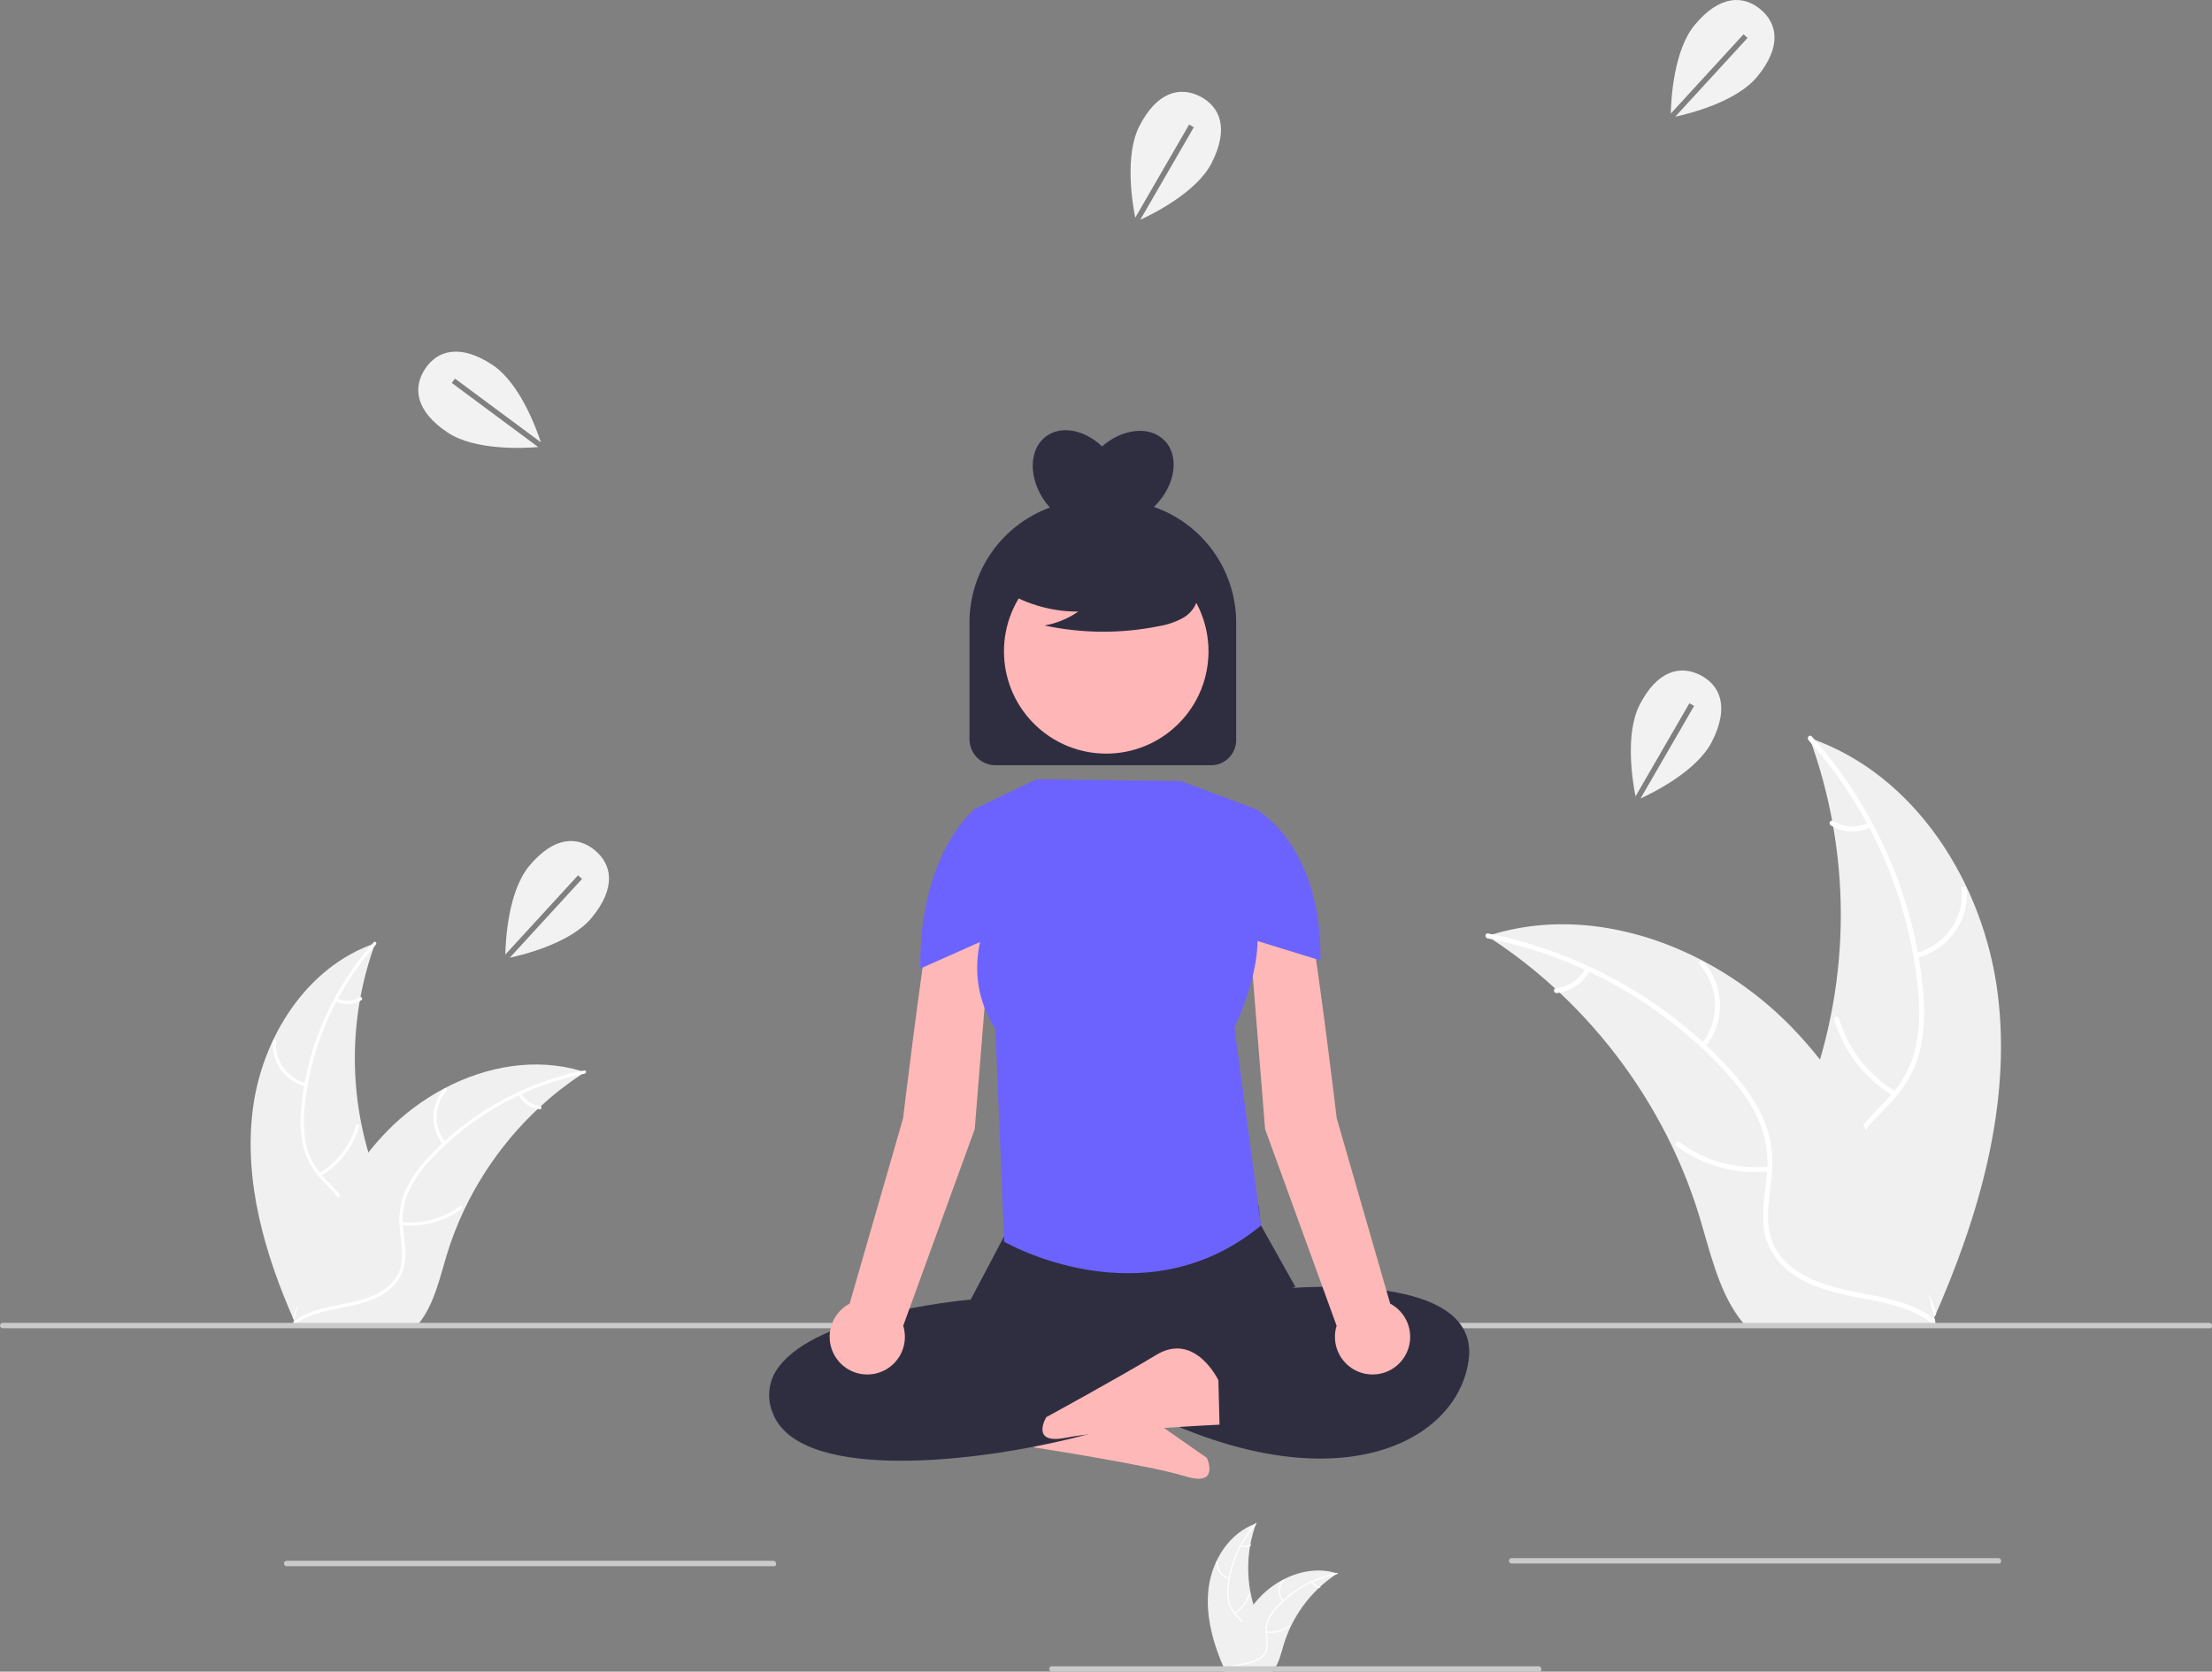 <svg width="299" height="226" viewBox="0 0 299 226" fill="none" xmlns="http://www.w3.org/2000/svg">
<rect x="0" y="0" width="299" height="226" fill="#808080" stroke="none"/>
<g clip-path="url(#clip0_26_119)">
<path d="M140.509 189.722C140.509 189.722 144.315 183.477 149.201 187.17C154.086 190.862 163.134 197.092 163.134 197.092C163.134 197.092 164.988 201.076 160.191 199.58C155.394 198.083 139.736 195.674 139.736 195.674L140.509 189.722Z" fill="#FEB8B8"/>
<path d="M34.16 150.064C35.372 140.31 41.416 130.7 50.716 127.526C47.048 137.565 47.049 148.578 50.718 158.617C52.147 162.483 54.139 166.634 52.795 170.531C51.958 172.956 49.912 174.811 47.625 175.971C45.338 177.131 42.8 177.683 40.293 178.225L39.8 178.633C35.821 169.646 32.947 159.817 34.16 150.064Z" fill="#F0F0F0"/>
<path d="M50.808 127.71C45.392 133.78 42.026 141.402 41.188 149.494C40.976 151.233 41.04 152.994 41.377 154.713C41.76 156.377 42.58 157.908 43.754 159.147C44.826 160.325 46.058 161.405 46.825 162.822C47.206 163.554 47.429 164.357 47.478 165.181C47.528 166.005 47.402 166.829 47.111 167.601C46.434 169.543 45.1 171.125 43.742 172.628C42.233 174.296 40.64 176.004 39.999 178.216C39.922 178.484 39.51 178.348 39.588 178.08C40.703 174.233 44.438 172.047 46.218 168.582C47.049 166.965 47.398 165.087 46.619 163.38C45.938 161.888 44.668 160.773 43.573 159.59C42.41 158.398 41.556 156.939 41.087 155.341C40.664 153.645 40.532 151.889 40.698 150.148C41.008 146.224 41.933 142.373 43.44 138.737C45.136 134.577 47.531 130.738 50.521 127.386C50.707 127.178 50.992 127.504 50.808 127.71Z" fill="white"/>
<path d="M41.304 146.873C39.966 146.548 38.787 145.757 37.977 144.643C37.168 143.529 36.781 142.163 36.885 140.789C36.907 140.512 37.34 140.533 37.318 140.811C37.218 142.09 37.579 143.362 38.335 144.398C39.091 145.434 40.192 146.166 41.44 146.461C41.711 146.526 41.574 146.937 41.304 146.873Z" fill="white"/>
<path d="M43.133 158.622C45.55 157.178 47.334 154.876 48.13 152.175C48.208 151.908 48.62 152.044 48.541 152.311C47.708 155.12 45.846 157.512 43.327 159.009C43.087 159.151 42.894 158.763 43.133 158.622Z" fill="white"/>
<path d="M45.538 134.987C46.029 135.221 46.571 135.329 47.115 135.301C47.658 135.274 48.187 135.111 48.652 134.829C48.89 134.684 49.084 135.071 48.847 135.216C48.331 135.525 47.748 135.704 47.147 135.736C46.546 135.767 45.947 135.652 45.402 135.399C45.348 135.379 45.304 135.34 45.279 135.289C45.253 135.238 45.248 135.18 45.264 135.125C45.282 135.071 45.321 135.026 45.373 135C45.424 134.974 45.483 134.969 45.538 134.987Z" fill="white"/>
<path d="M79.064 144.947C78.917 145.042 78.771 145.137 78.625 145.236C76.666 146.524 74.816 147.969 73.091 149.557C72.956 149.678 72.82 149.802 72.689 149.926C68.575 153.796 65.215 158.397 62.779 163.494C61.812 165.523 61.001 167.622 60.352 169.775C59.457 172.747 58.722 176.041 56.949 178.472C56.767 178.728 56.569 178.972 56.357 179.203H40.336C40.3 179.185 40.263 179.171 40.226 179.152L39.587 179.182C39.612 179.068 39.642 178.951 39.667 178.838C39.682 178.772 39.7 178.706 39.715 178.64C39.726 178.597 39.737 178.553 39.744 178.512C39.748 178.498 39.751 178.483 39.755 178.472C39.762 178.432 39.773 178.395 39.781 178.359C39.941 177.704 40.107 177.05 40.278 176.396C40.278 176.392 40.278 176.392 40.281 176.388C41.594 171.405 43.333 166.488 45.764 161.991C45.837 161.856 45.91 161.717 45.991 161.582C47.098 159.561 48.368 157.634 49.789 155.82C50.57 154.829 51.401 153.879 52.278 152.972C54.549 150.633 57.174 148.667 60.056 147.144C65.802 144.11 72.455 142.947 78.596 144.801C78.753 144.848 78.906 144.896 79.064 144.947Z" fill="#F0F0F0"/>
<path d="M79.027 145.15C71.05 146.735 63.774 150.794 58.234 156.75C57.018 158.011 56.009 159.456 55.243 161.031C54.547 162.59 54.281 164.307 54.472 166.003C54.619 167.588 54.953 169.193 54.712 170.786C54.576 171.6 54.27 172.376 53.814 173.063C53.357 173.751 52.761 174.334 52.063 174.774C50.354 175.917 48.336 176.377 46.347 176.759C44.139 177.182 41.839 177.587 39.995 178.967C39.772 179.134 39.526 178.778 39.749 178.611C42.956 176.211 47.253 176.714 50.761 175.02C52.397 174.229 53.806 172.94 54.212 171.108C54.566 169.506 54.223 167.851 54.061 166.247C53.85 164.595 54.047 162.916 54.634 161.358C55.317 159.749 56.269 158.267 57.448 156.977C60.058 154.031 63.115 151.514 66.507 149.517C70.365 147.217 74.589 145.594 78.994 144.718C79.267 144.664 79.298 145.097 79.027 145.15Z" fill="white"/>
<path d="M59.905 154.727C59.032 153.662 58.566 152.321 58.59 150.943C58.615 149.566 59.128 148.243 60.038 147.209C60.223 147 60.555 147.278 60.37 147.487C59.521 148.448 59.043 149.681 59.023 150.963C59.003 152.246 59.442 153.493 60.261 154.48C60.438 154.695 60.081 154.941 59.905 154.727Z" fill="white"/>
<path d="M54.292 165.209C57.091 165.512 59.901 164.749 62.162 163.071C62.386 162.905 62.633 163.261 62.409 163.428C60.053 165.169 57.127 165.957 54.215 165.635C53.937 165.604 54.016 165.178 54.292 165.209Z" fill="white"/>
<path d="M70.439 147.787C70.691 148.269 71.059 148.682 71.509 148.987C71.96 149.292 72.48 149.481 73.021 149.536C73.299 149.563 73.22 149.989 72.944 149.962C72.346 149.899 71.772 149.69 71.274 149.353C70.775 149.017 70.366 148.564 70.083 148.033C70.052 147.985 70.041 147.928 70.051 147.872C70.061 147.816 70.092 147.766 70.138 147.732C70.185 147.699 70.243 147.687 70.3 147.697C70.356 147.708 70.406 147.74 70.439 147.787Z" fill="white"/>
<path d="M163.37 214.707C163.84 210.927 166.182 207.202 169.786 205.972C168.365 209.863 168.365 214.131 169.787 218.022C170.341 219.52 171.113 221.129 170.592 222.639C170.219 223.572 169.502 224.327 168.589 224.747C167.683 225.158 166.728 225.452 165.747 225.621L165.556 225.779C164.014 222.296 162.9 218.487 163.37 214.707Z" fill="#F0F0F0"/>
<path d="M169.822 206.044C167.723 208.396 166.419 211.35 166.094 214.486C166.012 215.16 166.037 215.842 166.167 216.509C166.315 217.153 166.634 217.747 167.089 218.227C167.541 218.652 167.941 219.13 168.278 219.651C168.426 219.935 168.513 220.246 168.532 220.566C168.551 220.885 168.502 221.204 168.389 221.503C168.089 222.234 167.645 222.896 167.084 223.452C166.499 224.098 165.882 224.76 165.633 225.617C165.603 225.721 165.444 225.668 165.474 225.565C165.906 224.073 167.353 223.226 168.043 221.883C168.221 221.582 168.328 221.243 168.355 220.894C168.382 220.544 168.328 220.193 168.199 219.868C167.886 219.318 167.487 218.822 167.018 218.399C166.568 217.937 166.237 217.371 166.055 216.752C165.891 216.095 165.84 215.414 165.904 214.74C166.024 213.219 166.383 211.726 166.967 210.317C167.624 208.705 168.552 207.217 169.711 205.918C169.783 205.837 169.893 205.964 169.822 206.044Z" fill="white"/>
<path d="M166.139 213.47C165.62 213.344 165.163 213.038 164.85 212.606C164.536 212.174 164.386 211.645 164.426 211.113C164.435 211.005 164.602 211.013 164.594 211.121C164.555 211.616 164.695 212.11 164.988 212.511C165.281 212.913 165.708 213.196 166.192 213.311C166.297 213.336 166.243 213.495 166.139 213.47Z" fill="white"/>
<path d="M166.848 218.023C167.784 217.464 168.476 216.572 168.784 215.525C168.815 215.421 168.974 215.474 168.944 215.578C168.621 216.667 167.899 217.593 166.923 218.173C166.83 218.229 166.755 218.078 166.848 218.023Z" fill="white"/>
<path d="M167.78 208.864C167.97 208.954 168.18 208.996 168.391 208.986C168.602 208.975 168.806 208.912 168.987 208.803C169.079 208.746 169.154 208.897 169.062 208.953C168.862 209.072 168.636 209.142 168.403 209.154C168.171 209.166 167.938 209.121 167.727 209.023C167.706 209.016 167.689 209.001 167.679 208.981C167.669 208.961 167.667 208.938 167.674 208.917C167.681 208.896 167.696 208.879 167.716 208.869C167.735 208.859 167.758 208.857 167.78 208.864Z" fill="white"/>
<path d="M180.773 212.724C180.716 212.761 180.659 212.797 180.603 212.836C179.844 213.335 179.126 213.895 178.458 214.51C178.406 214.557 178.353 214.605 178.302 214.654C176.708 216.153 175.406 217.936 174.462 219.912C174.087 220.698 173.773 221.512 173.521 222.346C173.174 223.498 172.889 224.774 172.202 225.717C172.132 225.816 172.055 225.91 171.973 226H165.764C165.75 225.993 165.735 225.987 165.721 225.98L165.473 225.991C165.483 225.948 165.495 225.902 165.505 225.858C165.51 225.833 165.517 225.807 165.523 225.782C165.527 225.765 165.531 225.748 165.534 225.732C165.536 225.727 165.537 225.721 165.539 225.717C165.541 225.701 165.546 225.687 165.549 225.673C165.611 225.419 165.675 225.165 165.741 224.912L165.743 224.909C166.228 222.972 166.941 221.099 167.867 219.329C167.896 219.277 167.924 219.223 167.955 219.171C168.384 218.387 168.877 217.641 169.427 216.938C169.73 216.554 170.052 216.185 170.392 215.834C171.272 214.928 172.289 214.165 173.406 213.575C175.633 212.399 178.211 211.949 180.591 212.667C180.652 212.686 180.712 212.704 180.773 212.724Z" fill="#F0F0F0"/>
<path d="M180.759 212.803C177.667 213.417 174.847 214.99 172.7 217.298C172.229 217.787 171.838 218.347 171.541 218.957C171.271 219.561 171.168 220.227 171.242 220.884C171.348 221.496 171.379 222.119 171.335 222.738C171.283 223.053 171.164 223.354 170.987 223.62C170.81 223.887 170.579 224.113 170.309 224.283C169.629 224.686 168.876 224.947 168.093 225.053C167.238 225.217 166.346 225.374 165.632 225.908C165.545 225.973 165.45 225.835 165.536 225.77C166.779 224.84 168.444 225.035 169.804 224.379C170.128 224.245 170.416 224.038 170.648 223.776C170.88 223.513 171.049 223.201 171.141 222.863C171.222 222.236 171.202 221.6 171.083 220.979C171.001 220.338 171.077 219.688 171.305 219.084C171.57 218.46 171.938 217.886 172.396 217.386C173.407 216.244 174.592 215.269 175.906 214.495C177.402 213.604 179.038 212.975 180.746 212.635C180.852 212.614 180.864 212.782 180.759 212.803Z" fill="white"/>
<path d="M173.348 216.514C173.009 216.101 172.829 215.582 172.838 215.048C172.848 214.514 173.047 214.001 173.399 213.6C173.471 213.52 173.6 213.627 173.528 213.708C173.199 214.081 173.014 214.558 173.006 215.055C172.998 215.552 173.168 216.036 173.486 216.419C173.555 216.502 173.416 216.597 173.348 216.514Z" fill="white"/>
<path d="M171.172 220.576C172.257 220.694 173.346 220.398 174.223 219.748C174.309 219.684 174.405 219.822 174.318 219.886C173.405 220.561 172.271 220.866 171.142 220.742C171.035 220.73 171.066 220.565 171.172 220.576Z" fill="white"/>
<path d="M177.43 213.824C177.528 214.011 177.67 214.171 177.845 214.289C178.02 214.408 178.221 214.481 178.431 214.502C178.539 214.513 178.508 214.678 178.401 214.667C178.169 214.643 177.947 214.562 177.754 214.432C177.56 214.301 177.402 214.126 177.292 213.92C177.28 213.901 177.276 213.879 177.28 213.857C177.284 213.836 177.296 213.816 177.314 213.803C177.332 213.791 177.354 213.786 177.376 213.79C177.398 213.794 177.418 213.806 177.43 213.824Z" fill="white"/>
<path d="M270.046 134.414C268.182 119.423 258.893 104.652 244.598 99.773C250.236 115.203 250.235 132.131 244.595 147.561C242.399 153.503 239.337 159.884 241.403 165.874C242.688 169.6 245.833 172.452 249.349 174.234C252.864 176.017 256.766 176.867 260.618 177.7L261.376 178.327C267.493 164.514 271.91 149.406 270.046 134.414Z" fill="#F0F0F0"/>
<path d="M244.456 100.056C252.781 109.385 257.955 121.101 259.243 133.539C259.503 136.205 259.535 138.932 258.952 141.56C258.364 144.118 257.103 146.471 255.298 148.376C253.651 150.186 251.757 151.846 250.579 154.025C249.337 156.321 249.289 158.93 250.139 161.37C251.18 164.354 253.23 166.787 255.318 169.096C257.636 171.66 260.085 174.286 261.07 177.686C261.19 178.097 261.821 177.888 261.702 177.477C259.988 171.563 254.248 168.204 251.511 162.877C250.234 160.392 249.697 157.506 250.895 154.882C251.942 152.588 253.894 150.874 255.577 149.056C257.345 147.147 258.7 145.053 259.398 142.525C260.112 139.94 260.187 137.206 259.997 134.544C259.52 128.513 258.097 122.594 255.782 117.004C253.175 110.61 249.494 104.709 244.897 99.557C244.612 99.238 244.174 99.74 244.456 100.056Z" fill="white"/>
<path d="M259.064 129.509C261.121 129.01 262.934 127.795 264.178 126.083C265.422 124.37 266.018 122.27 265.857 120.159C265.823 119.732 265.158 119.765 265.192 120.193C265.345 122.158 264.791 124.114 263.629 125.706C262.467 127.299 260.774 128.423 258.856 128.877C258.439 128.976 258.65 129.608 259.064 129.509Z" fill="white"/>
<path d="M256.254 147.568C252.539 145.349 249.796 141.812 248.573 137.66C248.452 137.249 247.82 137.458 247.941 137.869C249.222 142.187 252.083 145.863 255.955 148.163C256.324 148.382 256.621 147.786 256.254 147.568Z" fill="white"/>
<path d="M252.557 111.241C251.802 111.6 250.969 111.766 250.133 111.723C249.298 111.681 248.486 111.432 247.77 110.998C247.404 110.774 247.107 111.37 247.471 111.593C248.264 112.068 249.161 112.342 250.084 112.391C251.007 112.44 251.928 112.262 252.766 111.873C252.848 111.843 252.916 111.783 252.955 111.705C252.995 111.627 253.003 111.537 252.978 111.453C252.95 111.369 252.89 111.3 252.811 111.26C252.733 111.221 252.641 111.214 252.557 111.241Z" fill="white"/>
<path d="M201.027 126.55C201.251 126.696 201.476 126.842 201.701 126.994C204.711 128.974 207.556 131.195 210.207 133.636C210.415 133.821 210.623 134.012 210.825 134.203C217.149 140.152 222.313 147.223 226.056 155.057C227.543 158.176 228.79 161.403 229.787 164.711C231.163 169.28 232.292 174.343 235.017 178.08C235.297 178.473 235.601 178.848 235.928 179.203H260.553C260.609 179.175 260.665 179.153 260.721 179.125L261.704 179.17C261.665 178.996 261.62 178.816 261.581 178.641C261.558 178.54 261.53 178.439 261.508 178.338C261.491 178.271 261.474 178.203 261.463 178.141C261.457 178.119 261.451 178.096 261.446 178.08C261.435 178.018 261.418 177.962 261.406 177.905C261.159 176.9 260.905 175.894 260.642 174.888C260.642 174.882 260.642 174.882 260.637 174.877C258.62 167.217 255.946 159.659 252.209 152.747C252.097 152.539 251.985 152.326 251.861 152.118C250.16 149.012 248.207 146.05 246.024 143.262C244.823 141.739 243.546 140.278 242.197 138.884C238.706 135.29 234.672 132.267 230.242 129.927C221.41 125.263 211.185 123.476 201.746 126.325C201.504 126.398 201.268 126.471 201.027 126.55Z" fill="#F0F0F0"/>
<path d="M201.082 126.862C213.344 129.298 224.528 135.537 233.043 144.692C234.856 146.664 236.523 148.823 237.639 151.272C238.709 153.668 239.119 156.306 238.824 158.914C238.599 161.351 238.086 163.817 238.457 166.266C238.847 168.848 240.38 170.96 242.527 172.395C245.154 174.152 248.256 174.859 251.313 175.446C254.707 176.097 258.243 176.72 261.076 178.84C261.419 179.097 261.798 178.549 261.455 178.293C256.526 174.603 249.921 175.378 244.529 172.773C242.014 171.558 239.849 169.577 239.225 166.761C238.68 164.298 239.207 161.754 239.457 159.289C239.719 156.701 239.54 154.212 238.576 151.774C237.59 149.279 236.004 147.051 234.25 145.041C230.238 140.512 225.54 136.643 220.327 133.574C214.396 130.039 207.905 127.544 201.133 126.198C200.714 126.115 200.666 126.78 201.082 126.862Z" fill="white"/>
<path d="M230.475 141.582C231.816 139.945 232.532 137.883 232.495 135.767C232.457 133.65 231.669 131.615 230.27 130.026C229.986 129.706 229.475 130.132 229.759 130.453C231.064 131.93 231.799 133.826 231.83 135.797C231.861 137.768 231.186 139.686 229.927 141.203C229.654 141.533 230.203 141.91 230.475 141.582Z" fill="white"/>
<path d="M239.101 157.693C234.799 158.159 230.48 156.986 227.004 154.408C226.66 154.152 226.282 154.7 226.625 154.955C230.247 157.631 234.745 158.843 239.22 158.349C239.647 158.301 239.526 157.646 239.101 157.693Z" fill="white"/>
<path d="M214.283 130.914C213.895 131.656 213.33 132.29 212.637 132.759C211.945 133.229 211.146 133.518 210.314 133.603C209.887 133.645 210.009 134.3 210.433 134.258C211.352 134.16 212.233 133.839 213 133.322C213.766 132.806 214.395 132.109 214.83 131.293C214.877 131.22 214.895 131.131 214.879 131.045C214.864 130.959 214.816 130.882 214.746 130.83C214.673 130.78 214.584 130.761 214.497 130.777C214.41 130.793 214.333 130.842 214.283 130.914Z" fill="white"/>
<path d="M298.754 179.569H0.366C0.269 179.569 0.176 179.531 0.107 179.462C0.039 179.393 0 179.3 0 179.203C0 179.106 0.039 179.014 0.107 178.945C0.176 178.876 0.269 178.838 0.366 178.838H298.634C298.731 178.838 298.824 178.876 298.893 178.945C298.961 179.014 299 179.106 299 179.203C299 179.405 298.956 179.569 298.754 179.569Z" fill="#CACACA"/>
<path d="M104.66 211.742H38.746C38.649 211.742 38.556 211.703 38.487 211.635C38.419 211.566 38.38 211.473 38.38 211.376C38.38 211.279 38.419 211.186 38.487 211.118C38.556 211.049 38.649 211.01 38.746 211.01H104.54C104.637 211.01 104.73 211.049 104.799 211.118C104.867 211.186 104.906 211.279 104.906 211.376C104.906 211.578 104.862 211.742 104.66 211.742Z" fill="#CACACA"/>
<path d="M208.104 226H142.19C142.093 226 142 225.961 141.931 225.893C141.862 225.824 141.824 225.731 141.824 225.634C141.824 225.537 141.862 225.444 141.931 225.376C142 225.307 142.093 225.269 142.19 225.269H207.984C208.081 225.269 208.174 225.307 208.243 225.376C208.311 225.444 208.35 225.537 208.35 225.634C208.35 225.836 208.305 226 208.104 226Z" fill="#CACACA"/>
<path d="M270.243 211.376H204.329C204.232 211.376 204.139 211.338 204.07 211.269C204.002 211.2 203.963 211.107 203.963 211.01C203.963 210.914 204.002 210.821 204.07 210.752C204.139 210.683 204.232 210.645 204.329 210.645H270.124C270.22 210.645 270.313 210.683 270.382 210.752C270.451 210.821 270.489 210.914 270.489 211.01C270.489 211.212 270.445 211.376 270.243 211.376Z" fill="#CACACA"/>
<path d="M121.815 197.483C117.72 197.483 113.971 197.091 110.993 196.163C107.453 195.061 105.23 193.278 104.386 190.86C103.989 189.834 103.87 188.72 104.042 187.633C104.214 186.546 104.67 185.524 105.364 184.67C110.601 177.844 128.775 175.919 131.213 175.692L136.16 166.322C136.477 164.087 134.979 162.394 137.567 162.352L168.174 161.936C170.715 161.883 169.994 163.457 170.429 165.637L175.092 173.963L155.022 182.435L158.057 189.83L157.859 189.945C151.985 193.353 135.093 197.483 121.815 197.483Z" fill="#2F2E41"/>
<path d="M172.314 174.318C172.314 174.318 200.342 171.11 198.514 183.943C196.686 196.776 175.36 205.865 143.066 183.943L146.722 177.526C146.722 177.526 158.756 176.928 166.068 173.719L172.314 174.318Z" fill="#2F2E41"/>
<path d="M132.632 116.181C132.632 116.181 127.305 115.212 125.852 123.447C124.399 131.681 122.072 151.187 122.072 151.187L114.846 176.243C113.994 176.695 113.288 177.381 112.811 178.22C112.333 179.059 112.105 180.016 112.151 180.98C112.198 181.944 112.517 182.875 113.073 183.664C113.629 184.453 114.397 185.067 115.289 185.436C116.181 185.804 117.159 185.911 118.11 185.744C119.06 185.577 119.943 185.144 120.656 184.493C121.369 183.843 121.883 183.003 122.136 182.072C122.39 181.141 122.374 180.157 122.089 179.235L131.758 152.642L133.601 129.746V117.748C133.601 117.423 133.51 117.104 133.339 116.827C133.168 116.55 132.923 116.326 132.632 116.181Z" fill="#FEB8B8"/>
<path d="M170.129 116.181C170.129 116.181 175.457 115.212 176.91 123.447C178.362 131.681 180.69 151.187 180.69 151.187L187.916 176.243C188.768 176.695 189.474 177.381 189.951 178.22C190.428 179.059 190.657 180.016 190.611 180.98C190.564 181.944 190.244 182.875 189.689 183.664C189.133 184.453 188.364 185.067 187.473 185.436C186.581 185.804 185.603 185.911 184.652 185.744C183.702 185.577 182.818 185.144 182.105 184.493C181.392 183.843 180.879 183.003 180.625 182.072C180.372 181.141 180.388 180.157 180.673 179.235L171.004 152.642L169.161 129.746V117.748C169.161 117.423 169.251 117.104 169.423 116.827C169.594 116.55 169.838 116.326 170.129 116.181Z" fill="#FEB8B8"/>
<path d="M169.723 109.374L159.647 105.605L140.116 105.353L131.709 109.374L134.07 122.947C134.07 122.947 129.303 131.022 134.552 139.097L135.73 167.87C135.73 167.87 154.56 178.792 170.454 165.676L166.862 138.924C166.862 138.924 172.871 126.512 168.213 121.901L169.723 109.374Z" fill="#6C63FF"/>
<path d="M165.619 113.592L169.723 109.374C169.723 109.374 178.681 114.087 178.496 129.848L167.197 126.365L165.619 113.592Z" fill="#6C63FF"/>
<path d="M136.268 113.592L131.908 109.231C131.908 109.231 124.214 115.183 124.398 130.945L134.69 126.365L136.268 113.592Z" fill="#6C63FF"/>
<path d="M164.693 186.604C164.693 186.604 161.554 179.999 156.312 183.165C151.071 186.332 141.426 191.591 141.426 191.591C141.426 191.591 139.17 195.362 144.096 194.37C149.022 193.378 164.845 192.604 164.845 192.604L164.693 186.604Z" fill="#FEB8B8"/>
<path d="M155.973 68.531C156.017 68.488 156.064 68.45 156.107 68.406C158.912 65.601 159.481 61.621 157.377 59.517C155.389 57.529 151.727 57.93 148.964 60.348C146.594 58.091 143.416 57.462 141.36 59.02C138.988 60.816 139.006 64.836 141.401 67.999C141.565 68.216 141.737 68.42 141.914 68.617C138.727 69.784 135.976 71.902 134.032 74.684C132.088 77.466 131.045 80.778 131.045 84.172V99.937C131.045 100.399 131.136 100.857 131.313 101.284C131.49 101.711 131.749 102.099 132.076 102.426C132.403 102.753 132.791 103.012 133.218 103.189C133.645 103.366 134.103 103.457 134.565 103.457H163.696C164.598 103.457 165.463 103.099 166.101 102.461C166.739 101.823 167.097 100.957 167.097 100.055V84.172C167.097 80.733 166.025 77.378 164.032 74.575C162.038 71.772 159.222 69.66 155.973 68.531Z" fill="#2F2E41"/>
<path d="M159.306 97.835C164.704 92.435 164.704 83.681 159.306 78.282C153.908 72.882 145.155 72.882 139.757 78.282C134.358 83.681 134.358 92.435 139.757 97.835C145.155 103.234 153.908 103.234 159.306 97.835Z" fill="#FFB6B6"/>
<path d="M135.006 79.362C138.165 81.539 141.914 82.698 145.751 82.683C144.382 83.632 142.824 84.273 141.184 84.562C146.285 85.656 151.557 85.686 156.67 84.649C157.806 84.467 158.903 84.09 159.911 83.535C160.414 83.254 160.852 82.871 161.197 82.41C161.541 81.949 161.785 81.42 161.912 80.859C162.252 78.917 160.74 77.154 159.168 75.965C156.762 74.173 153.987 72.938 151.045 72.35C148.103 71.762 145.067 71.836 142.157 72.565C140.257 73.056 138.353 73.886 137.119 75.413C135.885 76.939 135.519 79.292 136.695 80.864L135.006 79.362Z" fill="#2F2E41"/>
<path d="M61.068 51.771L61.504 51.184L73.109 59.794C72.478 57.871 70.246 51.776 66.587 49.345C62.215 46.44 59.139 47.343 57.463 49.866C55.788 52.389 56.146 55.575 60.518 58.48C64.224 60.943 70.826 60.6 72.752 60.439L61.068 51.771Z" fill="#F2F2F2"/>
<path d="M235.679 4.633L236.218 5.127L226.449 15.776C228.427 15.349 234.719 13.762 237.518 10.375C240.861 6.328 240.283 3.174 237.948 1.245C235.614 -0.684 232.409 -0.659 229.065 3.388C226.231 6.818 225.885 13.421 225.845 15.354L235.679 4.633Z" fill="#F2F2F2"/>
<path d="M78.137 118.334L78.676 118.828L68.908 129.477C70.885 129.05 77.177 127.463 79.976 124.076C83.32 120.029 82.741 116.875 80.407 114.946C78.073 113.017 74.867 113.042 71.523 117.089C68.689 120.519 68.343 127.122 68.303 129.055L78.137 118.334Z" fill="#F2F2F2"/>
<path d="M160.738 16.836L161.371 17.202L154.134 29.711C155.972 28.866 161.773 25.957 163.774 22.044C166.164 17.371 164.917 14.417 162.221 13.037C159.526 11.658 156.401 12.376 154.011 17.05C151.985 21.012 153.074 27.533 153.453 29.429L160.738 16.836Z" fill="#F2F2F2"/>
<path d="M228.36 95.074L228.993 95.44L221.756 107.949C223.595 107.104 229.395 104.195 231.396 100.282C233.786 95.609 232.54 92.654 229.844 91.275C227.148 89.896 224.023 90.614 221.633 95.288C219.607 99.25 220.696 105.771 221.075 107.667L228.36 95.074Z" fill="#F2F2F2"/>
</g>
<defs>
<clipPath id="clip0_26_119">
<rect width="299" height="226" fill="white"/>
</clipPath>
</defs>
</svg>
